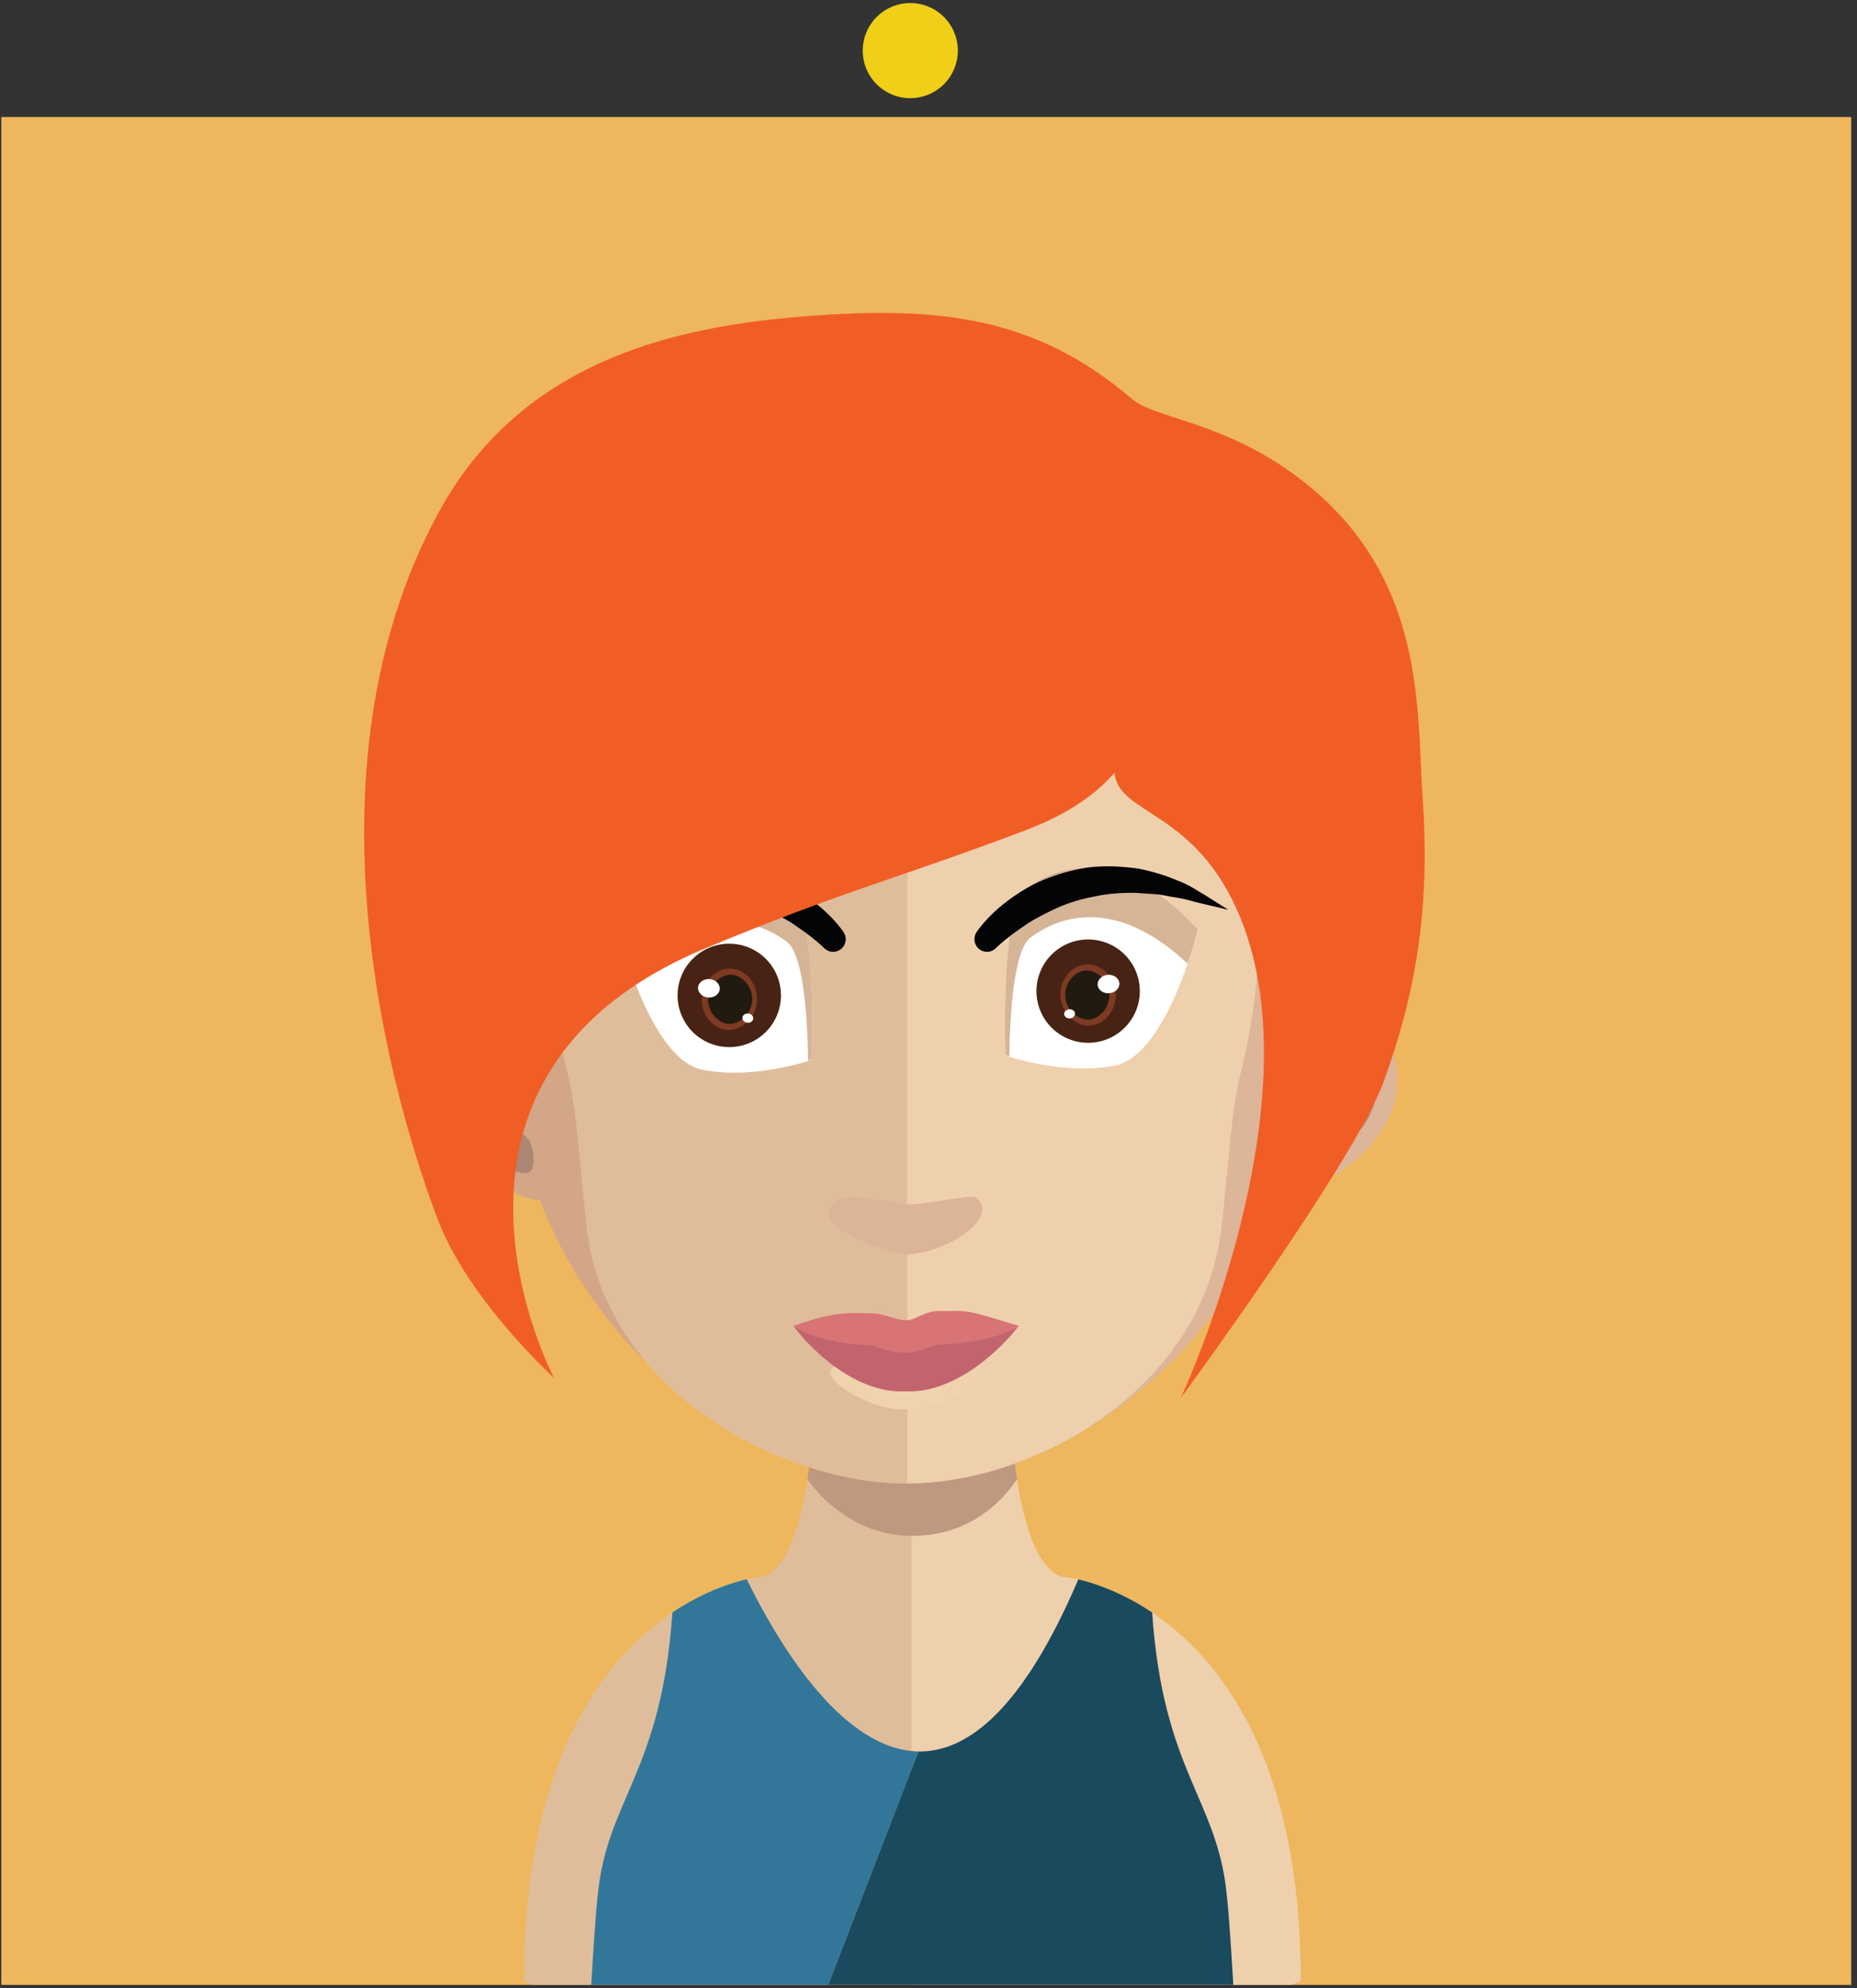 <svg viewBox="0 0 298 319" xmlns="http://www.w3.org/2000/svg" fill-rule="evenodd" clip-rule="evenodd" stroke-linejoin="round" stroke-miterlimit="1.414"><rect x="0" y="0" width="298" height="319" fill="#333333" stroke="none"/><g fill-rule="nonzero"><path d="M153.708 8.121a7.63 7.63 0 0 1-7.63 7.629 7.63 7.63 0 1 1 7.63-7.629z" fill="#efcf18"/><path fill="#eeb75d" d="M.21 18.775h296.865V318.48H.21z"/><path d="M146.272 206.22v112.25H85.558c-1.008-.39-1.482-.59-1.482-.59 0-4.71.226-9.08.659-13.13.843-8.27 2.489-15.22 4.629-21.09 4.814-13.1 12.139-20.63 18.537-24.93 3.868-2.6 7.428-4.02 9.876-4.78.823-.26 1.523-.45 2.057-.55.885-.21 1.379-.27 1.379-.27.247 0 .453-.02.679-.06 1.193-.19 2.242-.91 3.148-2.06.576-.7 1.09-1.54 1.563-2.55.926-1.98 1.708-4.49 2.325-7.39.247-1.15.453-2.28.659-3.51.288-2.08.576-4.26.822-6.53.103-1.38.247-2.71.412-4.15.535-6.87.679-14.38.679-21.5 0 0 8.168.84 14.772.84z" fill="#e0bd9a"/><path d="M208.736 317.88s-.535.2-1.44.59h-61.024V206.22h.144c6.584 0 14.834-.84 14.834-.84 0 7.05.144 14.48.7 21.35.144 1.34.288 2.72.391 4.06.247 2.36.535 4.58.885 6.66v.04c.102.95.288 1.79.452 2.68.597 2.92 1.317 5.49 2.202 7.55.411.97.864 1.83 1.337 2.57.802 1.19 1.687 2.06 2.695 2.49a3.92 3.92 0 0 0 1.626.35s.535.06 1.502.29c1.008.22 2.51.64 4.32 1.36 2.16.84 4.773 2.09 7.53 3.95 6.42 4.32 13.723 11.85 18.538 24.93 2.16 5.87 3.806 12.82 4.67 21.09.412 4.05.638 8.42.638 13.13z" fill="#efd0ad"/><path d="M163.224 237.25v.04c-1.531 2.36-6.671 9.14-16.849 9.14h-.1c-9.635-.05-15.268-7.02-16.701-9.09.296-2.06.593-4.22.84-6.48.099-1.33.247-2.7.395-4.12a68.468 68.468 0 0 0 15.269 2.01h.197c5.633-.1 10.822-.89 15.664-2.16.149 1.32.297 2.7.396 4.03.247 2.35.543 4.56.889 6.63z" fill="#be987f"/><path d="M145.584 78.266c-64.336 0-64.682 53.784-61.816 88.994-4.398-8.35-17.493-5.8-16.405 7.37 1.037 12.67 19.745 19.13 19.221 17.73 9.743 26.04 35.529 45.67 59 45.67h.494V78.266h-.494z" fill="#d2a686"/><path d="M71.464 169.08c3.162-5.11 8.104-2.9 9.29-1.77 1.284 1.23 2.322 2.8 1.531 5.79-.444 1.72-2.223 1.87-1.828 4.42.494 2.9 1.828 3.05 2.619 3.74.741.63 1.68 1.13 2.125 2.35.494 1.23.543 2.51.296 3.64-.494 2.06-3.508.39-5.534-.49-1.334-.64-5.584-4.23-6.671-5.41-2.668-3.04-3.953-8.93-1.828-12.27z" fill="#ac8774"/><path d="M145.93 78.266c64.336 0 64.682 53.784 61.865 88.994 4.398-8.35 17.442-5.8 16.356 7.37-.988 12.67-19.733 19.13-19.222 17.73-9.49 26.04-35.528 45.67-58.999 45.67h-.346l-.148-159.764h.494z" fill="#ddb598"/><path d="M220.05 169.08c-3.163-5.11-8.055-2.9-9.29-1.77-1.285 1.23-2.273 2.8-1.532 5.79.445 1.72 2.224 1.87 1.828 4.42-.494 2.9-1.828 3.05-2.569 3.74-.741.63-1.729 1.13-2.174 2.35-.445 1.23-.544 2.51-.297 3.64.494 2.06 3.508.39 5.535-.49 1.383-.64 5.582-4.23 6.67-5.41 2.718-3.04 3.953-8.93 1.829-12.27z" fill="#ac8774"/><path d="M145.078 93.442c-21.149 0-36.665 6.139-46.004 18.221-13.095 16.947-12.6 42.777-7.807 61.347 1.482 5.69 2.273 20.97 3.261 26.57 4.595 25.09 32.316 38.45 50.55 38.45h.494V93.442h-.297" fill="#e0bd9a"/><path d="M191.032 111.712c-9.29-12.033-24.608-18.172-45.46-18.27V238.03c20.852-.24 45.806-14.88 50.055-38.45 1.038-5.6 1.779-20.88 3.262-26.57 4.842-18.52 5.336-44.3-7.857-61.298z" fill="#efd0ad"/><path d="M142.197 212.4l-.303-.06c.099.02.187.04.303.06zm-.785-.18c-.093-.02-.178-.05-.269-.07h-.01s.104.03.279.07z" fill="#bc917b"/><path d="M127.61 93.803l-.267.267.044.089c.089-.134.134-.267.223-.356z" fill="#432e1b"/><path d="M142.373 209.47zm-.807-.18c-.096-.03-.182-.06-.276-.08h-.011l.287.08z" fill="#ba907b"/><path d="M132.999 194.96c-.251-5.13 9.426-1.88 12.616-1.71 2.521.12 10.192-1.62 10.85-1.17 4.513 3.04-4.779 9.17-11.01 9.17-1.66 0-12.306-3.19-12.456-6.29z" fill="#dcb497"/><path d="M99.419 149.88s4.908 20.13 13.335 21.77c8.426 1.65 17.546-1.62 17.546-1.62s.872-23.66-3.443-26.75c-4.311-3.11-14.25-7.6-27.438 6.6z" fill="#fff"/><path d="M130.312 169.97s-.194.05-.627.24c-.107-7.26-.779-17.23-3.473-19.14-4.006-2.94-13.052-7.06-25.138 4.23-1.098-3.12-1.649-5.49-1.649-5.49 13.212-14.22 23.16-9.74 27.439-6.63 4.319 3.11 3.448 26.79 3.448 26.79z" fill="#d6b496"/><path d="M125.322 159.72a8.29 8.29 0 0 1-8.294 8.29 8.29 8.29 0 0 1-8.293-8.29c0-4.59 3.713-8.3 8.293-8.3a8.293 8.293 0 0 1 8.294 8.3z" fill="#482315"/><path d="M116.643 165.24c-2.395-.2-4.234-2.62-4.015-5.27.214-2.66 2.422-4.74 4.819-4.54 2.395.2 4.23 2.61 4.019 5.27-.218 2.66-2.429 4.74-4.823 4.54z" fill="#7e3a22"/><path d="M116.85 164.28c-1.667-.14-3.397-1.97-3.213-4.22.187-2.26 2.189-3.79 3.856-3.65 1.668.14 3.393 1.98 3.21 4.23-.184 2.26-2.19 3.78-3.853 3.64z" fill="#211a10"/><path d="M115.5 158.72c-.07.82-.906 1.41-1.863 1.33-.96-.08-1.683-.81-1.618-1.62.069-.81.9-1.41 1.859-1.33.963.08 1.687.8 1.622 1.62zm5.377 4.71c-.035.41-.452.71-.93.67-.481-.04-.841-.41-.811-.81.035-.41.453-.71.93-.67.481.04.846.4.811.81z" fill="#fff"/><path d="M142.504 211.84l-.311-.06c.102.02.192.04.311.06zm-.805-.18c-.096-.02-.183-.05-.277-.08l-.011.01s.107.03.288.07z" fill="#ba907b"/><path d="M146.055 214.23h.001-.001zm-3.928-2.96zm-.863-.19c-.103-.03-.196-.06-.297-.08h-.011l.308.08zm4.791-.02h.001-.001zm-.248 2.33h.001-.001zm-3.928-2.96a3.946 3.946 0 0 1-.333-.07c.109.02.205.04.333.07zm-.863-.19c-.103-.03-.196-.06-.297-.09l-.011.01.308.08zm4.791-.02h.001-.001zm.639 2.96h.001-.001zm-3.796-2.86zm-.835-.19c-.099-.03-.19-.05-.287-.08h-.011l.298.08zm4.631-.02h.001-.001z" fill="#bc917b"/><path d="M192.229 149.19s-4.908 20.14-13.334 21.78c-8.427 1.64-17.547-1.62-17.547-1.62s-.872-23.67 3.443-26.76c4.311-3.1 14.25-7.59 27.438 6.6z" fill="#fff"/><path d="M161.336 169.28s.194.06.627.24c.107-7.26.778-17.23 3.473-19.14 4.006-2.93 13.052-7.06 25.138 4.23 1.098-3.12 1.649-5.48 1.649-5.48-13.212-14.22-23.16-9.74-27.439-6.63-4.319 3.1-3.448 26.78-3.448 26.78z" fill="#d6b496"/><path d="M166.326 159.03a8.29 8.29 0 0 0 8.294 8.29 8.29 8.29 0 1 0 0-16.58 8.29 8.29 0 0 0-8.294 8.29z" fill="#482315"/><path d="M175.005 164.55c2.395-.19 4.234-2.61 4.015-5.27-.214-2.66-2.422-4.73-4.819-4.53-2.395.19-4.231 2.61-4.019 5.26.218 2.66 2.429 4.74 4.823 4.54z" fill="#7e3a22"/><path d="M174.798 163.6c1.667-.15 3.397-1.98 3.213-4.23-.187-2.26-2.189-3.78-3.856-3.65-1.668.14-3.393 1.98-3.21 4.23.184 2.26 2.19 3.78 3.853 3.65z" fill="#211a10"/><path d="M176.148 158.04c.07.81.905 1.41 1.863 1.33.96-.08 1.683-.81 1.618-1.62-.069-.82-.9-1.41-1.859-1.34-.963.08-1.687.81-1.622 1.63zm-5.377 4.71c.035.4.452.7.93.66.481-.04.841-.4.811-.81-.035-.4-.453-.7-.93-.66-.481.04-.846.4-.811.81z" fill="#fff"/><path d="M135.361 149.55c-.064-.09-1.593-2.42-4.719-4.81-1.959-1.51-3.878-2.65-5.87-3.5a30.033 30.033 0 0 0-7.551-2.08c-2.284-.26-4.815-.19-7.768.21-2.254.43-4.453 1.1-6.319 1.92-1.331.46-2.382 1.1-3.227 1.62-.323.2-.616.38-.914.54l-4.025 2.53 4.639-1.09c.216-.06.45-.12.701-.18.96-.26 2.154-.58 3.555-.78.327-.05.661-.12 1.001-.18.584-.12 1.187-.24 1.819-.27.703-.05 1.432-.1 2.181-.15l.973-.07c2.57-.04 4.739.16 6.667.6a25.69 25.69 0 0 1 6.259 1.97c1.875.89 3.673 1.78 5.076 2.81 2.833 1.9 4.41 3.47 4.425 3.49.39.39.91.59 1.433.59.381 0 .763-.11 1.097-.33.934-.61 1.196-1.87.602-2.77l-.035-.07zm57.697-6.12c-.267-.14-.56-.32-.884-.52-.844-.52-1.895-1.16-3.186-1.61-1.906-.83-4.105-1.5-6.386-1.94-2.928-.39-5.459-.46-7.753-.2-2.512.34-5.119 1.06-7.543 2.08-1.963.84-3.936 2.01-5.866 3.5-3.07 2.35-4.596 4.63-4.711 4.81l-.029.04c-.518.8-.407 1.86.263 2.54.382.38.889.59 1.428.59h.001c.54 0 1.046-.21 1.426-.59l.016-.02c.15-.15 1.68-1.64 4.428-3.48 1.381-1.01 3.18-1.9 5.05-2.8 1.993-.92 4.16-1.6 6.293-1.97 1.901-.44 4.074-.63 6.61-.6l1.022.07c.743.05 1.465.1 2.172.15.623.03 1.226.15 1.81.27.34.06.673.13 1 .18 1.401.2 2.595.52 3.556.78.25.06.484.12.707.18l4.636 1.09-4.06-2.55z" fill="#030405"/><path d="M139.529 218.87a3.433 3.433 0 0 1-.309-.07c.101.03.19.04.309.07zm-.8-.18c-.096-.02-.182-.05-.276-.08l-.01.01s.106.03.286.07zm.57-.6a3.433 3.433 0 0 1-.309-.07c.101.03.19.04.309.07zm-.8-.18c-.096-.02-.182-.05-.276-.08l-.01.01s.106.03.286.07zm1.514.07l-.299-.06c.098.02.184.04.299.06zm-.774-.17c-.092-.02-.175-.05-.266-.08l-.01.01s.103.03.276.07z" fill="#be927b"/><path d="M133.274 220.38c-.24-3.2 8.912.67 11.918.76 2.397.08 9.6-.47 10.266-.73 5.035-1.88-.275 5.35-10.415 5.73-4.646.19-11.631-3.82-11.769-5.76z" fill="#f0d2ad"/><path d="M163.441 212.69c-5.804-1.08-18.031.08-18.031.08-10.083 1.67-17.974-.11-18.032-.04-.24.02 8.053 11.02 17.894 10.51 9.842.51 18.41-10.51 18.169-10.55z" fill="#c2646e"/><path d="M151.241 210.37c-2.615-.29-4.478 1.6-5.819 1.46-1.366.13-3.139-1.08-5.77-1.11-3.7-.04-5.506-.36-12.274 2.01.241.46 4.577 2.97 12.698 3.11.115 0 2.294 1.23 5.391 1.21 1.939-.01 4.599-1.3 4.703-1.3 8.133-.13 13.099-2.55 13.328-3-8.946-2.77-8.237-2.42-12.257-2.38z" fill="#d87475"/><path d="M188.783 103.886c-5.947 10.243-4.286 21.824-24.441 29.424-20.148 7.61-29.2 9.69-51.174 18.86-49.832 20.79-24.247 68.93-24.247 68.93s-13.653-12.39-18.61-25.28c-4.954-12.91-24.046-69.07 0-113.46 13.208-24.367 37.645-29.98 59.114-31.624 21.458-1.66 36.769.08 52.284 13.316 3.375 2.868 13.077 3.529 23.724 10.532 23.783 15.683 21.833 38.787 22.871 53.546 1.322 18.84-1.554 32.31-6.169 45.21-4.633 12.89-32.656 50.98-32.656 50.98s21.802-46.54 9.685-76.78c-7.087-17.7-19.769-16.69-20.314-23.57-.565-6.866 9.933-20.084 9.933-20.084z" fill="#f15e25"/><path d="M147.383 281.03l-.411 1.07-.7 1.81-13.352 34.56H94.878c.267-4.54.679-11.21 1.09-14.83 1.605-15.04 10.205-19.5 11.933-44.91 3.868-2.6 7.428-4.02 9.876-4.78.823-.26 1.523-.45 2.057-.55 4.835 9.87 14.629 26.37 26.438 27.55.227.04.474.04.7.06.123 0 .267.02.411.02z" fill="#327799"/><path d="M197.914 318.47H132.92l13.352-34.56.7-1.81.411-1.07c7.962.12 16.809-6.89 25.657-27.61 1.008.22 2.51.64 4.32 1.36 2.16.84 4.773 2.09 7.53 3.95 1.749 25.41 10.329 29.85 11.933 44.91.412 3.62.823 10.29 1.091 14.83z" fill="#1a4a5e"/></g></svg>